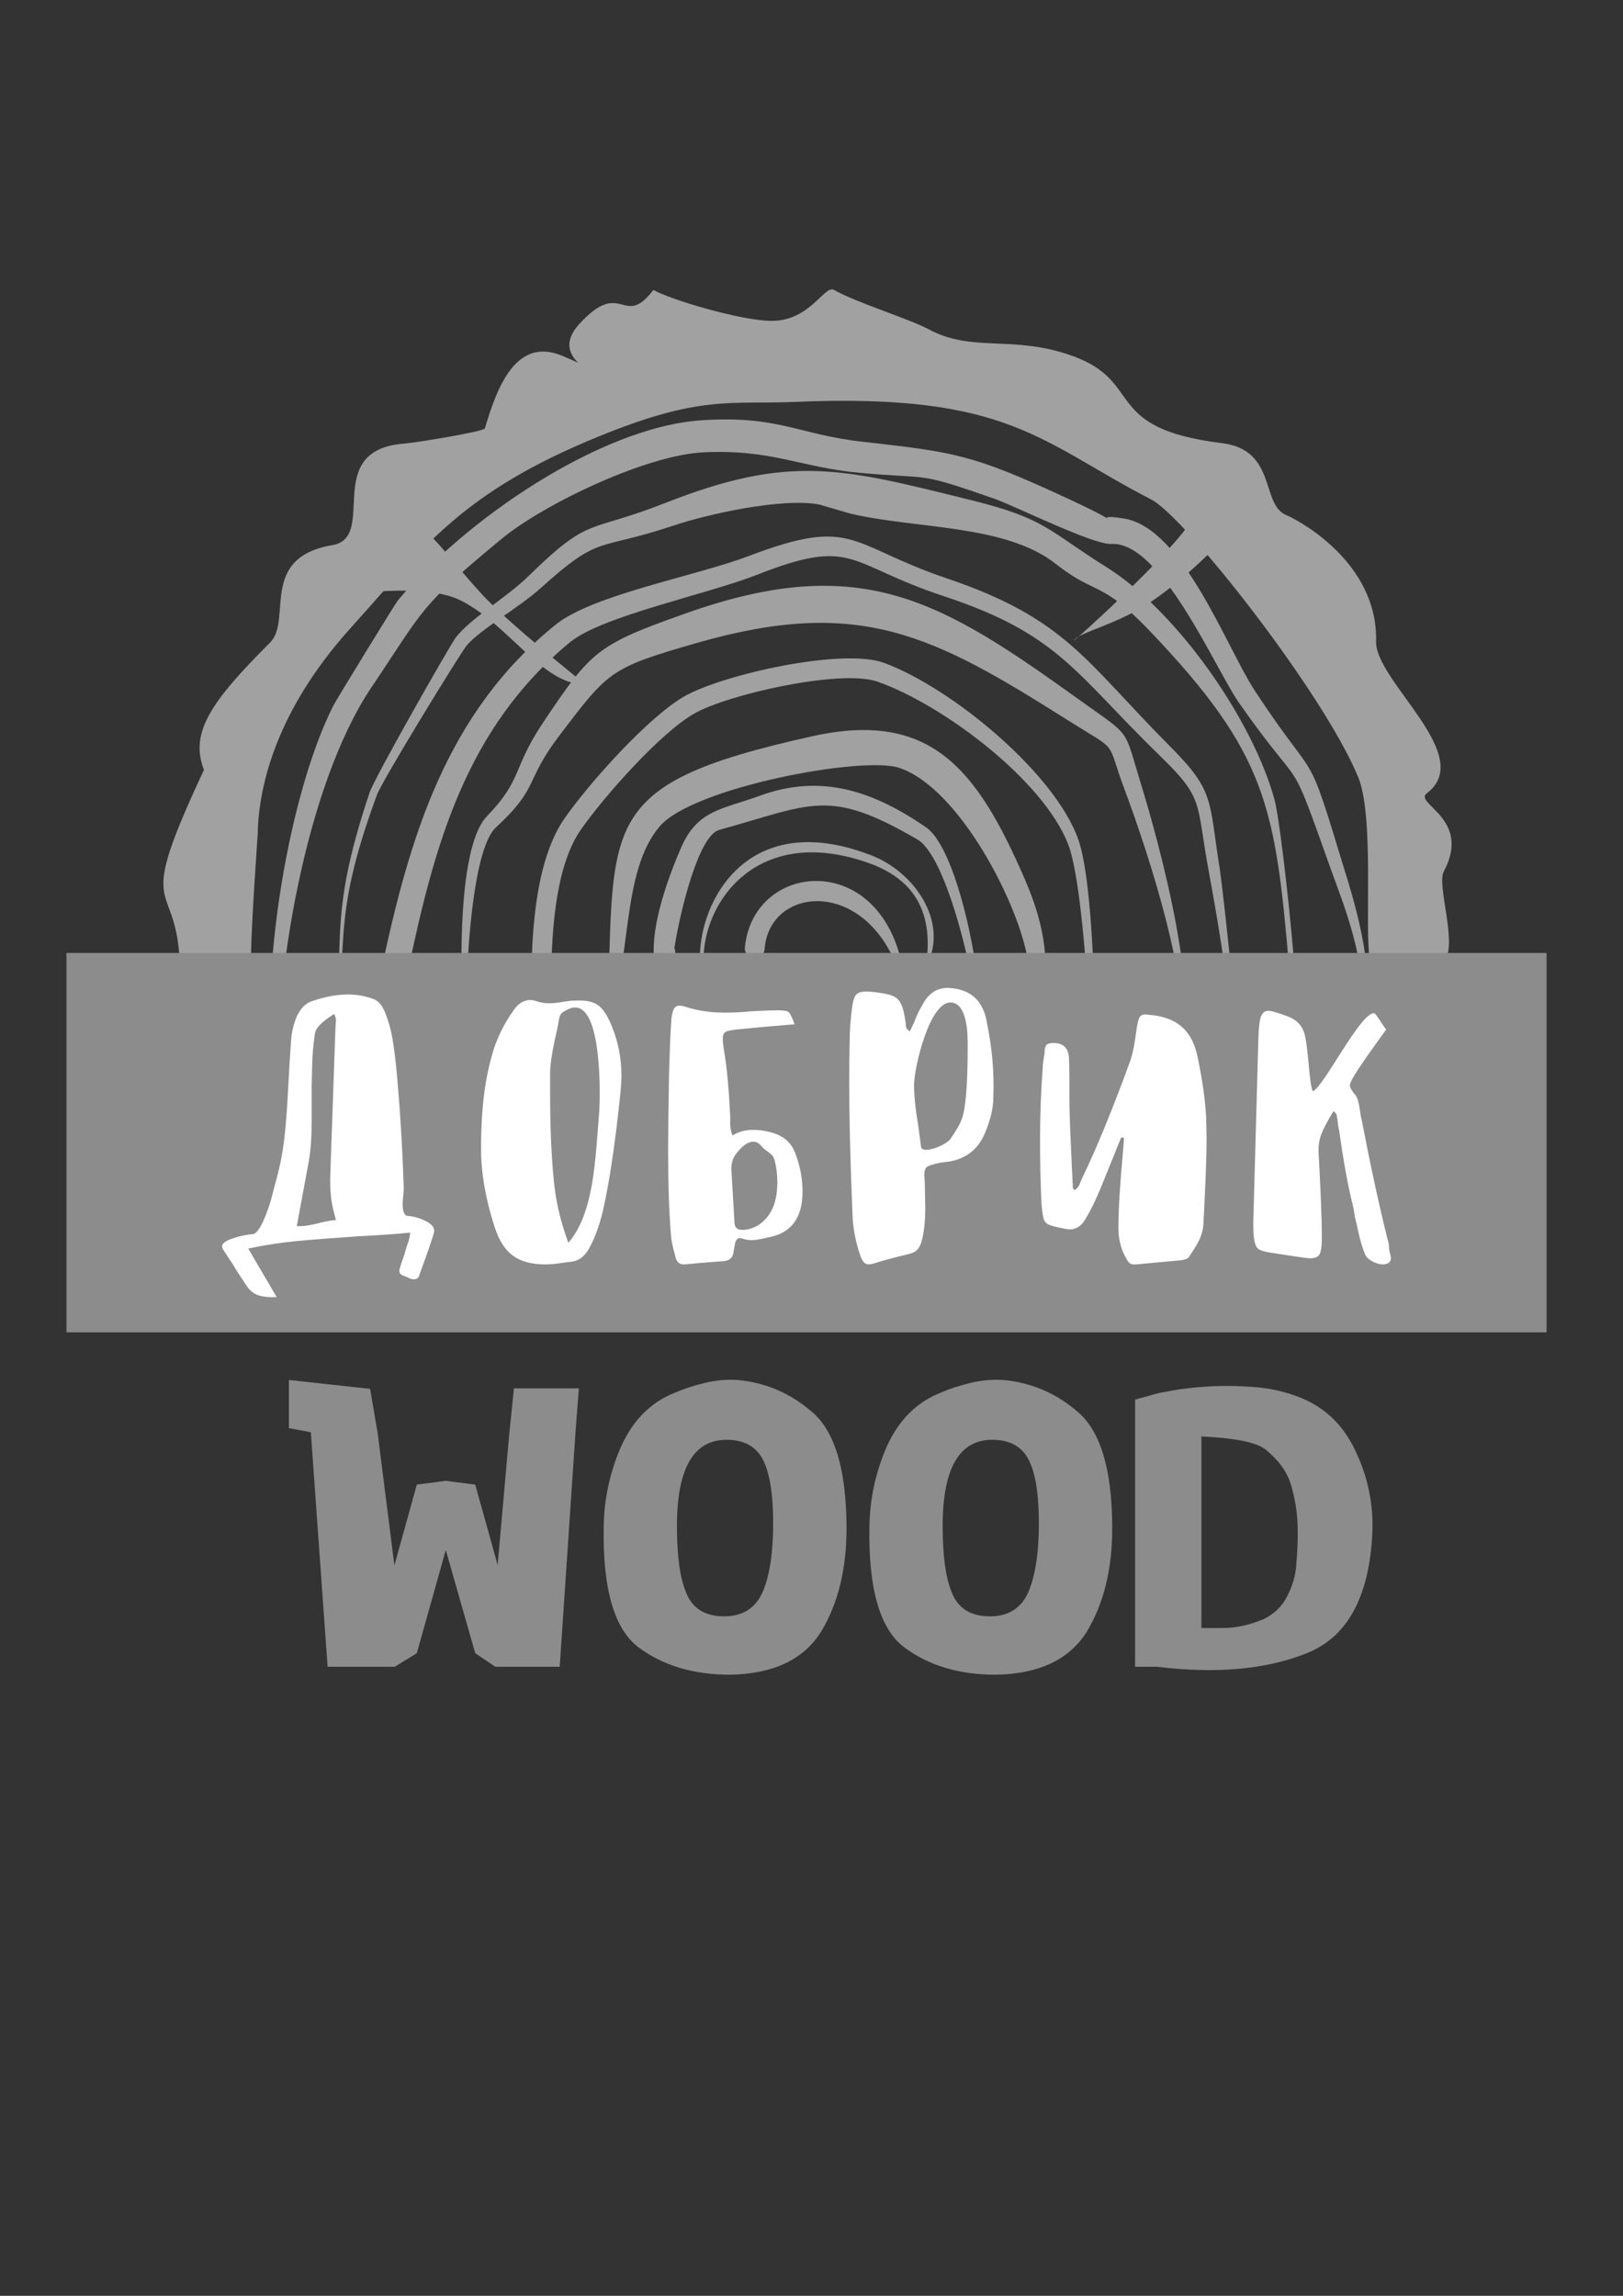 <?xml version="1.0" encoding="UTF-8"?>
<svg xmlns="http://www.w3.org/2000/svg" xmlns:xlink="http://www.w3.org/1999/xlink" width="595.276pt" height="841.89pt" viewBox="0 0 595.276 841.89" version="1.1">
<rect x="0" y="0" width="595.276" height="841.89" fill="#333333" stroke="none"/>
<g id="surface1">
<path style=" stroke:none;fill-rule:nonzero;fill:rgb(63%,63%,63%);fill-opacity:1;" d="M 65.766 350.137 C 63.637 321.648 49.52 336.273 74.805 282.332 C 69.477 268.641 77.414 257.273 99.07 235.617 C 107.32 227.367 94.734 204.52 121.891 199.898 C 138.812 197.035 117.609 164.891 148.422 162.652 C 152.617 162.34 177.535 158.23 177.844 157.098 C 182.27 142.043 189.242 123.477 206.078 130.422 C 220.934 136.543 201.457 131.016 212.285 119.027 C 228.188 101.453 228.473 120.953 239.641 106.328 C 246.473 110.125 272.238 117.668 283.039 117.668 C 297.242 117.668 302.398 104.316 305.914 106.328 C 313.879 110.891 333.695 117.016 340.441 120.672 C 356.77 129.516 371.395 122.625 393.336 130.508 C 420.008 140.09 403.824 157.039 448.242 162.512 C 468.34 164.977 462.387 185.047 471.742 188.871 C 476.078 190.66 505.445 206.191 504.707 235.191 C 504.34 249.789 541.559 277.086 523.332 290.891 C 518.316 294.719 539.973 300.105 529.539 319.578 C 526.902 324.566 534.473 345.262 529.992 352.203 C 521.434 351.242 512.73 353.707 502.383 351.609 C 500.43 340.242 504.113 299.453 498.16 284.996 C 485.32 253.898 434.551 189.496 422.305 183.203 C 381.742 162.312 370.203 144.027 291.91 147.375 C 267.73 148.395 257.074 144.707 219.402 160.129 C 169.711 180.453 155.906 199.957 128.465 230.457 C 101.508 260.391 94.875 288.059 94.535 305.602 C 94.508 306.852 92.098 339.309 92.098 350.617 C 81.27 349.539 65.793 350.191 65.766 350.137 Z M 65.766 350.137 "/>
<path style=" stroke:none;fill-rule:nonzero;fill:rgb(63%,63%,63%);fill-opacity:1;" d="M 273.176 347.754 C 275.867 316.688 320.43 311.668 330.348 351.637 C 330.859 353.734 331.965 355.605 330.859 357.25 C 329.242 357.535 326.039 351.609 325.02 350.816 C 325.73 351.156 327.457 352.828 328.875 354.219 C 315.977 321.875 282.387 325.391 280.461 347.754 C 280.461 349.766 278.844 351.383 276.832 351.383 C 274.82 351.383 273.176 349.766 273.176 347.754 Z M 325.02 350.816 C 324.906 350.703 324.82 350.676 324.766 350.758 C 324.793 350.73 324.906 350.73 325.02 350.816 Z M 324.766 350.758 C 324.738 350.789 324.738 350.816 324.738 350.844 C 324.738 350.816 324.738 350.789 324.766 350.758 Z M 324.766 350.758 "/>
<path style=" stroke:none;fill-rule:nonzero;fill:rgb(63%,63%,63%);fill-opacity:1;" d="M 247.605 349.684 C 247.352 350.957 247.066 352.062 246.727 353.027 L 246.727 353.055 L 246.727 353.027 C 244.574 359.094 240.719 358.723 239.895 351.324 L 239.895 351.27 C 239.129 344.27 241.086 330.945 249.816 310.82 C 255.828 296.902 265.012 296.816 278.445 291.883 C 301.406 283.406 320.543 290.324 339.562 303.309 C 348.66 309.516 355.777 338.23 358.215 356.684 C 358.301 355.098 358.383 353.906 358.441 353.508 C 358.383 354.727 358.383 356.258 358.383 357.902 C 359.066 363.543 359.293 368.105 358.953 370.574 L 357.961 370.742 C 357.844 370.375 357.789 369.438 357.789 368.164 C 356.625 355.152 346.934 313.965 336.559 307.898 C 303.676 288.707 297.895 294.973 263.766 304.328 C 256.195 306.398 249.422 334.348 247.352 347.641 C 247.633 348.266 247.719 348.973 247.605 349.684 Z M 247.605 349.684 "/>
<path style=" stroke:none;fill-rule:nonzero;fill:rgb(63%,63%,63%);fill-opacity:1;" d="M 195.73 387.863 C 194.543 362.977 192.527 320.824 207.156 299.961 C 216.285 286.922 237.715 263.055 250.781 255.488 C 264.672 247.406 309.062 237.43 324.312 243.098 C 349.086 252.285 386.789 283.379 395.461 307.758 C 401.074 323.547 402.066 373.605 401.215 392.371 L 401.215 392.797 L 400.281 393.164 C 400.168 393.051 400.109 392.738 400.023 392.258 L 399.941 392.285 L 399.941 391.465 C 399.77 389.48 399.742 386.051 399.797 381.941 C 399.117 359.941 396.34 321.477 391.805 309.684 C 382.707 286.129 345.996 258.492 321.844 249.961 C 308.551 245.254 266.77 254.609 254.438 261.781 C 241.992 268.98 221.641 291.969 213.051 304.242 C 199.926 322.98 202.055 363.203 202.676 385.684 C 203.301 387.609 202.223 389.648 200.297 390.246 C 198.367 390.84 196.328 389.793 195.73 387.863 Z M 401.215 392.371 L 401.215 392.398 Z M 401.215 392.371 "/>
<path style=" stroke:none;fill-rule:nonzero;fill:rgb(63%,63%,63%);fill-opacity:1;" d="M 170.816 387.668 C 169.34 373.379 165.828 312.633 178.582 299.34 C 191.934 285.449 187.684 282.16 199.277 264.84 C 216.965 238.395 219.176 236.352 252 224.758 C 316.402 202.023 345.684 220.594 396.34 256.961 C 415.246 270.512 412.016 266.484 418.48 287.52 C 425.027 308.75 442.375 371.281 431.574 392.543 C 441.016 370.887 420.207 310.195 412.469 289.531 C 405.297 270.398 411.082 276.379 391.578 264.074 C 342.426 233.035 315.496 218.551 255.629 235.758 C 223.711 244.941 223.258 245.934 205.059 269.887 C 192.273 286.695 197.941 288.625 181.926 303.391 C 170.93 313.512 170.305 375.961 170.816 387.668 Z M 170.816 387.668 "/>
<path style=" stroke:none;fill-rule:nonzero;fill:rgb(63%,63%,63%);fill-opacity:1;" d="M 139.832 355.863 C 150.207 307.047 163.559 261.582 203.754 229.098 C 217.418 218.039 255.145 211.293 274.594 203.895 C 313.398 189.156 311.273 199.926 347.273 212.09 C 391.098 226.941 397.898 242.332 429.25 273.797 C 445.719 290.324 443.309 293.441 447.391 318.672 C 448.156 323.262 457.992 407.141 451.699 392.996 C 451.246 391.977 449.234 369.297 449.406 368.25 L 449.348 368.25 C 449.375 368.219 449.375 368.219 449.375 368.191 C 450 368.051 450.879 373.664 451.672 379.504 C 450.625 360.113 446.258 335.367 443.309 319.352 C 438.66 294.152 441.781 293.016 425.68 277.398 C 394.469 247.125 388.602 232.609 346.109 218.609 C 310.395 206.816 313.484 196.723 277.539 210.812 C 259.312 217.984 220.734 225.863 208.969 235.586 C 170.816 267.164 159.277 309.969 149.5 356.711 C 149.273 359.375 146.891 361.359 144.227 361.105 C 141.562 360.879 139.578 358.527 139.832 355.863 Z M 139.832 355.863 "/>
<path style=" stroke:none;fill-rule:nonzero;fill:rgb(63%,63%,63%);fill-opacity:1;" d="M 121.605 392.598 C 127.559 344.496 119.281 339.422 135.523 290.723 C 137.395 285.082 165.289 236.156 167.215 233.715 C 172.969 226.402 185.414 219.488 193.945 211.152 C 216.652 188.957 215.434 195.676 243.75 184.535 C 289.812 166.367 308.75 171.668 355.918 183.344 C 383.754 190.203 384.234 194.484 405.836 207.977 C 431.773 224.191 459.582 264.16 467.488 293.359 C 470.637 305.008 480.898 402.832 474.578 399.543 C 474.121 399.316 473.895 377.859 473.812 366.918 C 473.301 360.285 472.848 355.152 472.82 354.84 C 467.773 295.457 464.484 276.266 421.879 231.562 C 403.652 212.457 402.094 218.523 387.156 206.73 C 368.617 192.133 335.508 194.031 311.641 188.277 L 300.5 185.016 C 286.895 182.438 259.598 188.504 246.871 192.785 C 218.777 202.168 220.336 195.762 198.285 215.688 C 190.348 222.832 176.031 230.91 171.156 236.723 C 169.031 239.242 140.258 286.043 138.219 291.57 C 120.613 339.59 128.777 344.637 121.605 392.598 Z M 474.266 373.605 C 474.578 381.457 474.547 380.098 475.086 393.844 C 475.172 388.887 474.773 381.004 474.266 373.605 Z M 474.266 373.605 "/>
<path style=" stroke:none;fill-rule:nonzero;fill:rgb(63%,63%,63%);fill-opacity:1;" d="M 101.848 403.312 C 93.375 365.84 104.938 292.848 122.285 258.719 C 123.422 256.449 144.965 221.387 145.812 220.336 C 169.797 191.195 219.883 156.613 257.301 154.121 C 285.648 152.25 292.734 159.363 316.43 162 C 350.137 165.797 356.598 166.676 389.68 181.926 C 417.629 194.797 397.473 187.711 412.27 190.148 C 433.957 193.719 449.746 237.289 460.176 253.191 C 484.043 289.617 478.543 270.934 492.973 318.5 C 494.219 322.582 507.375 362.383 497.48 366.945 C 503.148 356.969 491.414 327.969 488.578 320.004 C 471.602 272.496 479.594 293.699 454.336 257.586 C 445.805 245.367 425.848 198.398 407.621 199.473 C 401.047 199.871 372.273 185.555 364.789 182.918 C 335.594 172.688 342.113 175.863 315.184 173.367 C 293.414 171.355 282.953 164.637 257.895 165.883 C 236.977 166.902 199.391 184.848 183.941 197.633 C 153.523 222.746 155.879 222.859 136.148 252.199 C 111.941 288.254 99.949 360.027 101.848 403.312 Z M 101.848 403.312 "/>
<path style=" stroke:none;fill-rule:nonzero;fill:rgb(63%,63%,63%);fill-opacity:1;" d="M 222.492 378.141 C 226.176 302.371 215.547 288.227 297.977 269.973 C 341.688 260.277 358.441 282.473 375.648 321.875 C 386.758 347.328 383.953 360.398 380.383 386.984 L 377.094 352.742 C 373.918 331.598 351.609 288.625 329.668 281.535 C 316.176 277.172 254.324 288.707 242.023 302.969 C 227.621 319.691 231.875 352.402 222.492 378.141 Z M 222.492 378.141 "/>
<path style=" stroke:none;fill-rule:nonzero;fill:rgb(63%,63%,63%);fill-opacity:1;" d="M 262.402 365.699 C 247.805 358.414 259.398 290.465 319.438 313.598 C 335.367 319.719 347.926 337.863 340.043 353.734 C 339.961 353.879 339.816 354.246 339.617 354.301 L 339.562 354.273 C 339.562 354.219 339.535 354.219 339.59 354.188 C 342.426 335.879 336.473 322.754 318.414 316.402 C 266.285 298.148 249.051 350.078 262.402 365.699 Z M 339.59 354.188 C 339.617 354.219 339.617 354.219 339.648 354.219 C 339.617 354.188 339.617 354.188 339.59 354.188 Z M 339.59 354.188 "/>
<path style=" stroke:none;fill-rule:nonzero;fill:rgb(63%,63%,63%);fill-opacity:1;" d="M 127.219 216.141 C 117.043 220.676 153.098 212.258 168.859 220.137 C 186.887 229.152 198.738 251.066 214.754 251.066 C 215.035 251.066 186.719 228.926 176.23 217.359 C 162.512 202.223 157.633 193.691 152.191 193.465 C 142.074 193.012 140.57 210.219 127.219 216.141 Z M 127.219 216.141 "/>
<path style=" stroke:none;fill-rule:nonzero;fill:rgb(63%,63%,63%);fill-opacity:1;" d="M 438.406 186.746 C 441.184 192.699 391.945 237.203 393.93 234.738 C 396.398 231.648 409.691 229.039 421.992 220.789 C 437.188 210.613 451.617 194.797 451.277 194.598 C 440.73 188.418 451.617 188.391 438.406 186.746 Z M 438.406 186.746 "/>
<path style=" stroke:none;fill-rule:nonzero;fill:rgb(55%,55%,55%);fill-opacity:1;" d="M 24.379 349.457 L 567.242 349.457 L 567.242 488.578 L 24.379 488.578 Z M 24.379 349.457 "/>
<path style=" stroke:none;fill-rule:nonzero;fill:rgb(100%,100%,100%);fill-opacity:1;" d="M 93.09 452.523 C 89.348 452.863 86.09 453.684 83.34 454.934 C 82.09 455.613 81.469 456.293 81.469 456.973 C 81.469 457.57 81.695 458.137 82.148 458.703 L 85.406 463.664 C 86.77 465.961 88.527 468.68 90.707 471.883 C 91.844 473.473 93.262 474.547 94.988 475.059 C 96.691 475.57 98.871 475.766 101.48 475.652 L 91.047 457.852 C 96.973 456.578 102.953 455.668 108.934 455.102 C 114.918 454.535 122.371 453.969 131.273 453.375 C 139.691 452.918 146.098 452.465 150.434 452.012 C 150.32 453.516 150.008 454.848 149.555 456.039 C 149.102 457.227 148.82 458.137 148.707 458.703 C 148.48 459.609 148.168 460.574 147.77 461.621 C 147.375 462.641 147.004 463.777 146.664 465.023 C 146.551 465.25 146.496 465.59 146.496 466.074 C 146.496 466.641 146.691 467.066 147.09 467.348 C 147.488 467.633 147.969 467.859 148.535 468.027 C 149.102 468.199 149.555 468.398 149.895 468.625 C 150.605 468.965 151.227 469.133 151.797 469.133 C 152.93 469.133 153.609 468.566 153.836 467.434 C 156.586 460.008 158.344 454.934 159.137 452.184 C 159.59 450.48 158.625 449.008 156.246 447.816 C 153.836 446.625 151.512 445.977 149.215 445.863 C 148.195 445.406 147.684 444.02 147.684 441.75 C 147.684 440.703 147.77 439.426 147.941 437.895 C 148.109 436.336 148.137 435.117 148.023 434.211 C 147.57 420.379 146.723 406.629 145.473 392.938 C 144.992 388.008 144.48 383.926 143.914 380.691 C 143.348 377.434 142.441 374.258 141.195 371.168 C 140.145 368.676 138.785 367.059 137.082 366.379 C 133.992 365.242 130.848 364.676 127.672 364.676 C 123.562 364.676 119.055 365.527 114.152 367.227 C 111.969 368.023 110.211 369.863 108.852 372.727 C 107.715 375.449 107.008 378.312 106.781 381.289 C 106.441 385.625 106.043 392.117 105.59 400.82 C 105.25 407.422 104.797 413.148 104.23 417.941 C 103.664 422.73 102.727 427.465 101.48 432.141 C 101.254 432.82 100.715 434.863 99.863 438.234 C 99.016 441.609 97.938 444.672 96.691 447.477 C 95.441 450.285 94.254 451.957 93.09 452.523 Z M 123.223 447.391 C 121.379 447.504 119 447.961 116.023 448.754 C 113.074 449.461 110.664 449.746 108.852 449.633 L 113.301 425.648 C 113.98 421.652 114.32 416.723 114.32 410.91 L 114.32 397.898 C 114.32 396.992 114.379 394.496 114.492 390.445 C 114.605 386.391 114.945 382.594 115.512 379.047 C 115.738 377.008 118.09 374.598 122.543 371.848 C 122.996 372.672 123.223 373.465 123.223 374.258 L 123.051 376.496 L 121.152 430.609 C 121.039 433.586 121.125 436.336 121.406 438.918 C 121.691 441.496 122.316 444.301 123.223 447.391 Z M 176.43 421.371 C 176.43 430.156 178.102 439.684 181.418 449.973 C 183.004 454.875 185.242 458.391 188.164 460.488 C 191.082 462.613 195.023 463.664 200.039 463.664 C 201.543 463.664 203.273 463.52 205.285 463.238 C 207.27 462.953 208.773 462.758 209.82 462.641 C 212.203 462.301 214.129 460.914 215.633 458.531 C 217.785 454.988 219.629 450.199 221.102 444.133 C 223.484 433.758 225.668 419.188 227.594 400.449 C 227.82 397.73 227.934 395.773 227.934 394.641 C 227.934 388.234 226.801 382.254 224.531 376.668 C 223.145 373.125 221.641 370.602 219.996 369.129 C 218.324 367.625 215.859 366.887 212.543 366.887 C 210.5 366.887 208.828 367 207.582 367.227 C 204.859 367.684 202.848 367.91 201.602 367.91 C 199.871 367.91 198.34 367.684 196.98 367.227 C 196.188 366.887 195.309 366.719 194.398 366.719 C 192.246 366.719 190.289 367.852 188.59 370.148 C 185.387 374.598 182.949 379.332 181.219 384.348 C 179.52 389.734 178.301 395.348 177.562 401.242 C 176.824 407.113 176.43 413.828 176.43 421.371 Z M 208.461 455.754 C 205.258 446.855 203.895 440.531 203.129 432.992 C 202.195 423.523 201.77 412.98 201.77 401.328 L 201.77 393.449 C 201.77 390.812 202.336 386.758 203.473 381.289 C 204.152 378.539 204.66 376.016 205.031 373.746 C 205.258 372.5 205.738 371.621 206.477 371.168 C 208.121 370.176 209.48 369.383 211.18 369.469 C 220.707 369.836 220.281 401.473 219.715 408.527 C 218.324 425.227 217.898 444.758 208.461 455.754 Z M 291.43 375.617 C 290.523 373.125 289.812 371.621 289.305 371.168 C 288.793 370.715 287.488 370.488 285.449 370.488 C 283.293 370.488 280.035 370.602 275.699 370.828 C 272.496 371.168 269.262 371.34 265.945 371.34 C 260.703 371.34 255.969 370.66 251.746 369.297 C 250.723 368.957 249.902 368.789 249.336 368.789 C 248.316 368.789 247.605 369.156 247.211 369.895 C 246.812 370.629 246.5 371.793 246.273 373.406 C 245.934 377.859 245.652 384.52 245.395 393.449 C 245.168 406.008 245.055 415.473 245.055 421.879 C 245.055 434.324 245.395 444.699 246.105 453.031 C 246.219 454.535 246.5 456.121 246.953 457.852 C 247.406 459.555 247.691 460.688 247.805 461.254 C 248.371 462.984 249.449 463.777 251.066 463.664 C 254.238 463.324 259.031 462.926 265.438 462.473 C 267.703 462.246 268.895 461.082 269.035 459.043 L 269.547 456.293 C 269.66 455.387 269.973 454.734 270.48 454.336 C 270.992 453.941 271.645 453.91 272.438 454.254 C 273.457 454.594 274.562 454.762 275.699 454.762 C 277.059 454.762 279.129 454.422 281.848 453.742 C 290.184 452.238 294.348 446.656 294.348 436.934 C 294.348 432.48 293.555 428.031 291.941 423.582 C 291.145 421.199 289.926 419.301 288.285 417.941 C 286.609 416.551 284.484 415.586 281.848 415.02 C 280.148 414.566 278.191 414.34 276.039 414.34 C 273.289 414.34 270.852 415.02 268.668 416.383 C 268.102 415.02 267.816 413.574 267.816 412.016 L 267.816 409.379 C 267.363 399.543 266.625 391.605 265.605 385.57 C 265.266 383.5 265.098 381.91 265.098 380.777 C 265.098 379.504 265.52 378.68 266.371 378.285 C 267.223 377.887 269.148 377.574 272.098 377.348 C 276.32 376.895 282.758 376.301 291.43 375.617 Z M 268.328 430.27 C 267.988 427.406 268.496 425.055 269.887 423.242 C 272.07 420.293 276.234 416.211 279.555 420.578 C 280.828 422.25 283.406 422.816 284.09 425.395 C 284.77 427.945 285.109 430.668 285.109 433.531 C 285.109 438.547 284.09 442.543 282.02 445.52 C 279.637 448.809 276.605 450.652 272.949 450.992 L 272.098 450.992 C 270.285 450.992 269.375 450.027 269.375 448.074 Z M 333.723 378.199 C 332.789 377.633 332.305 377.008 332.25 376.301 C 332.191 375.617 332.164 375.164 332.164 374.938 C 331.711 371.734 331.145 369.469 330.465 368.078 C 329.781 366.719 328.762 365.754 327.375 365.188 C 326.012 364.621 323.715 364.137 320.543 363.797 L 318.812 363.629 C 316.66 363.516 315.184 363.77 314.363 364.422 C 313.57 365.047 313 366.434 312.66 368.617 C 311.98 373.066 311.641 377.633 311.641 382.309 C 311.527 385.625 311.473 390.586 311.473 397.219 C 311.473 410.344 311.867 426.219 312.66 444.812 C 312.773 449.973 313.738 455.215 315.582 460.574 C 316.035 461.734 316.488 462.527 316.941 462.984 C 317.395 463.438 317.961 463.664 318.641 463.664 C 318.984 463.664 319.633 463.551 320.543 463.324 C 323.262 462.414 327.488 461.254 333.211 459.895 C 334.688 459.555 335.793 458.984 336.527 458.191 C 337.266 457.371 337.805 456.18 338.172 454.594 C 338.969 451.504 339.363 447.562 339.363 442.773 L 339.195 434.039 L 339.023 430.953 C 339.023 429.363 339.363 428.316 340.043 427.863 C 340.723 427.406 342.367 426.898 345.004 426.332 C 345.457 426.332 345.941 426.273 346.449 426.16 C 346.961 426.047 347.473 425.992 347.926 425.992 C 354.301 424.941 358.754 421.484 361.246 415.531 C 363.316 410.625 364.336 406.234 364.336 402.348 C 364.676 393.336 363.883 384.18 361.957 374.938 C 361.617 372.785 361.02 370.941 360.227 369.469 C 357.961 364.902 353.734 362.496 347.586 362.27 C 343.473 362.27 340.328 364.449 338.172 368.789 C 337.238 370.262 336.273 372.301 335.254 374.938 Z M 354.926 383.5 C 354.926 391.039 354.727 396.992 354.332 401.328 C 353.566 409.633 352.914 411.363 348.605 417.629 C 346.902 420.094 338.203 423.438 337.805 420.492 L 336.785 412.781 C 335.766 406.855 335.254 401.84 335.254 397.73 C 335.254 391.746 340.98 366.832 348.945 367.625 C 354.871 368.219 354.926 379.219 354.926 383.5 Z M 412.27 417.262 L 411.93 421.711 C 410.77 434.27 410.203 443.734 410.203 450.141 C 410.203 454.367 411.109 458.078 412.953 461.254 C 413.406 462.188 413.887 462.84 414.398 463.238 C 414.906 463.633 415.672 463.777 416.723 463.664 L 433.305 462.133 C 434.891 461.906 435.883 461.422 436.223 460.742 C 436.562 460.176 437.215 459.156 438.18 457.684 C 439.145 456.18 439.91 454.762 440.418 453.375 C 440.93 452.012 441.242 450.652 441.355 449.262 L 441.695 442.773 C 441.809 440.703 441.977 436.961 442.203 431.547 C 442.43 426.133 442.543 421.258 442.543 416.891 L 442.375 409.719 C 442.035 403.312 441.016 396 439.285 387.781 C 438.379 383.215 436.676 379.672 434.156 377.18 C 431.66 374.656 428.117 373.066 423.555 372.359 L 420.121 372.02 C 419.102 372.02 418.395 372.332 417.996 372.984 C 417.602 373.605 417.23 374.996 416.891 377.18 C 416.184 382.875 415.332 387.043 414.312 389.68 C 407.707 407.707 401.812 421.992 396.68 432.48 C 396.566 432.82 396.312 433.473 395.914 434.383 C 395.52 435.289 394.922 435.969 394.129 436.422 C 393.676 436.082 393.449 435.684 393.449 435.23 L 393.449 434.383 L 393.109 427.52 C 392.996 425.254 392.824 421.398 392.598 415.957 C 392.344 410.543 392.23 405.668 392.23 401.328 L 392.23 396 C 392.23 392.23 392.172 389.453 392.059 387.609 C 391.719 384.18 389.848 382.48 386.418 382.48 C 385.059 382.48 384.18 382.734 383.781 383.242 C 383.387 383.754 383.16 384.406 383.16 385.227 C 383.16 386.023 383.102 386.645 382.988 387.098 C 382.875 387.668 382.762 388.348 382.648 389.168 C 382.535 389.961 382.48 390.586 382.48 391.039 C 381.797 400.055 381.457 409.098 381.457 418.109 C 381.457 425.879 381.629 433.531 381.969 441.043 C 382.195 444.02 382.48 446.031 382.82 447.051 C 383.16 448.074 383.867 448.781 384.887 449.18 C 385.91 449.602 387.895 450.086 390.871 450.652 C 391.211 450.766 391.719 450.82 392.398 450.82 C 394.469 450.82 396.172 449.859 397.559 447.902 C 399.715 444.586 401.926 440.078 404.219 434.383 L 407.141 427.18 L 411.223 417.09 Z M 508.422 377.52 C 507.402 376.496 504.707 371.535 503.914 371.535 C 498.84 371.535 485.574 398.41 481.551 400.195 C 480.188 398.297 479.961 384.691 478.488 379.219 C 477.668 376.156 475.625 373.977 472.336 372.727 C 468.566 371.34 466.215 370.66 465.309 370.66 C 463.945 370.66 463.012 371.34 462.5 372.727 C 461.992 374.09 461.68 376.496 461.566 379.898 L 459.668 448.414 C 459.668 450.707 459.723 452.352 459.836 453.375 C 460.062 455.441 460.488 456.832 461.113 457.598 C 461.766 458.332 463.098 458.871 465.137 459.211 C 465.703 459.324 469.02 459.836 475.059 460.742 C 478.035 461.195 479.848 461.422 480.559 461.422 C 482.258 461.422 483.391 460.941 483.961 459.977 C 484.527 459.016 484.809 457.086 484.809 454.254 C 484.809 450.027 484.695 445.238 484.469 439.938 C 484.242 434.637 484.074 430.953 483.961 428.883 L 483.617 422.73 C 483.504 420.094 483.902 417.684 484.809 415.445 C 485.746 413.234 487.164 410.57 489.09 407.48 C 489.77 407.934 490.195 408.473 490.309 409.125 C 490.422 409.746 490.48 410.117 490.48 410.23 C 490.707 412.27 490.934 413.715 491.16 414.512 C 492.633 425 494.164 433.645 495.781 440.363 C 496.234 441.977 496.629 443.961 496.969 446.371 C 497.195 447.164 497.621 449.008 498.246 451.926 C 498.871 454.848 499.664 457.426 500.57 459.723 C 500.91 460.742 501.789 461.68 503.207 462.473 C 504.652 463.266 505.984 463.664 507.23 463.664 C 507.684 463.664 508.254 463.551 508.961 463.324 C 509.754 462.871 510.152 462.246 510.152 461.422 C 510.152 460.969 510.039 460.348 509.812 459.555 C 509.586 458.758 509.473 458.191 509.473 457.852 C 509.473 456.691 509.301 455.613 508.961 454.594 C 505.871 442.262 502.668 427.52 499.379 410.398 C 499.125 409.492 498.926 408.359 498.758 407.055 C 498.586 405.75 498.359 404.562 498.074 403.539 C 497.793 402.52 497.309 401.668 496.629 400.988 C 495.609 399.715 495.098 398.691 495.098 397.898 C 495.098 395.52 506.465 380.352 508.422 377.52 Z M 508.422 377.52 "/>
<path style=" stroke:none;fill-rule:nonzero;fill:rgb(55%,55%,55%);fill-opacity:1;" d="M 211.125 524.551 L 205.285 611.207 L 181.672 611.207 L 174.301 606.246 L 163.504 568.402 L 152.871 606.246 L 144.82 611.207 L 120.16 611.207 L 114.008 525.23 L 105.961 523.699 L 105.961 506.039 L 135.75 509.301 L 138.5 525.402 L 144.652 574.043 L 152.871 544.422 L 163.504 543.031 L 174.301 544.422 L 182.523 573.875 L 186.805 525.57 L 188.504 509.129 L 212.316 509.129 Z M 310.48 559.672 C 310.594 575.066 307.445 588.047 301.039 598.535 C 294.547 608.711 283.406 613.898 267.648 614.125 C 254.297 614.125 243.098 610.754 234.086 604.008 C 225.297 597.289 221.047 582.66 221.414 560.184 C 221.527 549.781 223.684 539.801 227.906 530.191 C 232.242 520.723 238.707 514.262 247.266 510.832 C 250.922 509.242 254.723 507.996 258.66 507.09 C 262.602 506.156 266.512 505.812 270.398 506.039 C 280.773 506.977 289.957 510.887 297.949 517.863 C 306.172 524.949 310.367 538.867 310.48 559.672 Z M 266.457 527.98 C 254.352 527.98 248.285 538.527 248.285 559.672 C 248.285 570.727 249.422 578.891 251.715 584.164 C 254.012 589.863 258.633 592.723 265.578 592.723 C 272.438 592.723 277.172 589.691 279.809 583.625 C 282.332 577.586 283.578 569.254 283.578 558.625 C 283.578 547.91 282.332 540.113 279.809 535.266 C 277.285 530.391 272.836 527.98 266.457 527.98 Z M 407.934 559.672 C 408.047 575.066 404.902 588.047 398.496 598.535 C 392.004 608.711 380.863 613.898 365.102 614.125 C 351.75 614.125 340.555 610.754 331.539 604.008 C 322.754 597.289 318.527 582.66 318.871 560.184 C 318.984 549.781 321.137 539.801 325.359 530.191 C 329.727 520.723 336.16 514.262 344.723 510.832 C 348.379 509.242 352.176 507.996 356.117 507.09 C 360.059 506.156 363.969 505.812 367.852 506.039 C 378.227 506.977 387.438 510.887 395.434 517.863 C 403.652 524.949 407.82 538.867 407.934 559.672 Z M 363.91 527.98 C 351.809 527.98 345.742 538.527 345.742 559.672 C 345.742 570.727 346.902 578.891 349.172 584.164 C 351.469 589.863 356.09 592.723 363.062 592.723 C 369.895 592.723 374.656 589.691 377.262 583.625 C 379.785 577.586 381.031 569.254 381.031 558.625 C 381.031 547.91 379.785 540.113 377.262 535.266 C 374.77 530.391 370.316 527.98 363.91 527.98 Z M 425.055 510.832 C 425.055 510.832 426.758 510.52 430.129 509.895 C 433.473 509.273 437.727 508.789 442.887 508.449 C 448.016 508.109 453.656 508.168 459.836 508.621 C 465.988 509.074 471.883 510.434 477.469 512.73 C 486.254 516.387 492.832 522.82 497.168 532.09 C 501.73 541.672 503.801 551.734 503.348 562.223 C 502.188 585.863 494.023 600.605 478.855 606.414 C 464.004 612.254 445.832 613.844 424.375 611.207 L 416.324 611.207 L 416.324 513.242 Z M 440.645 597.004 L 448.355 597.004 C 453.375 597.004 458.391 595.898 463.438 593.746 C 467.32 591.902 470.211 589.098 472.168 585.27 C 474.094 581.441 475.199 577.645 475.426 573.875 C 476.219 564.973 476.164 557.746 475.258 552.219 C 474.32 546.66 473.129 542.637 471.656 540.141 C 470.156 537.391 467.887 534.699 464.797 532.09 C 461.82 529.113 453.77 527.359 440.645 526.762 Z M 440.645 597.004 "/>
</g>
</svg>
